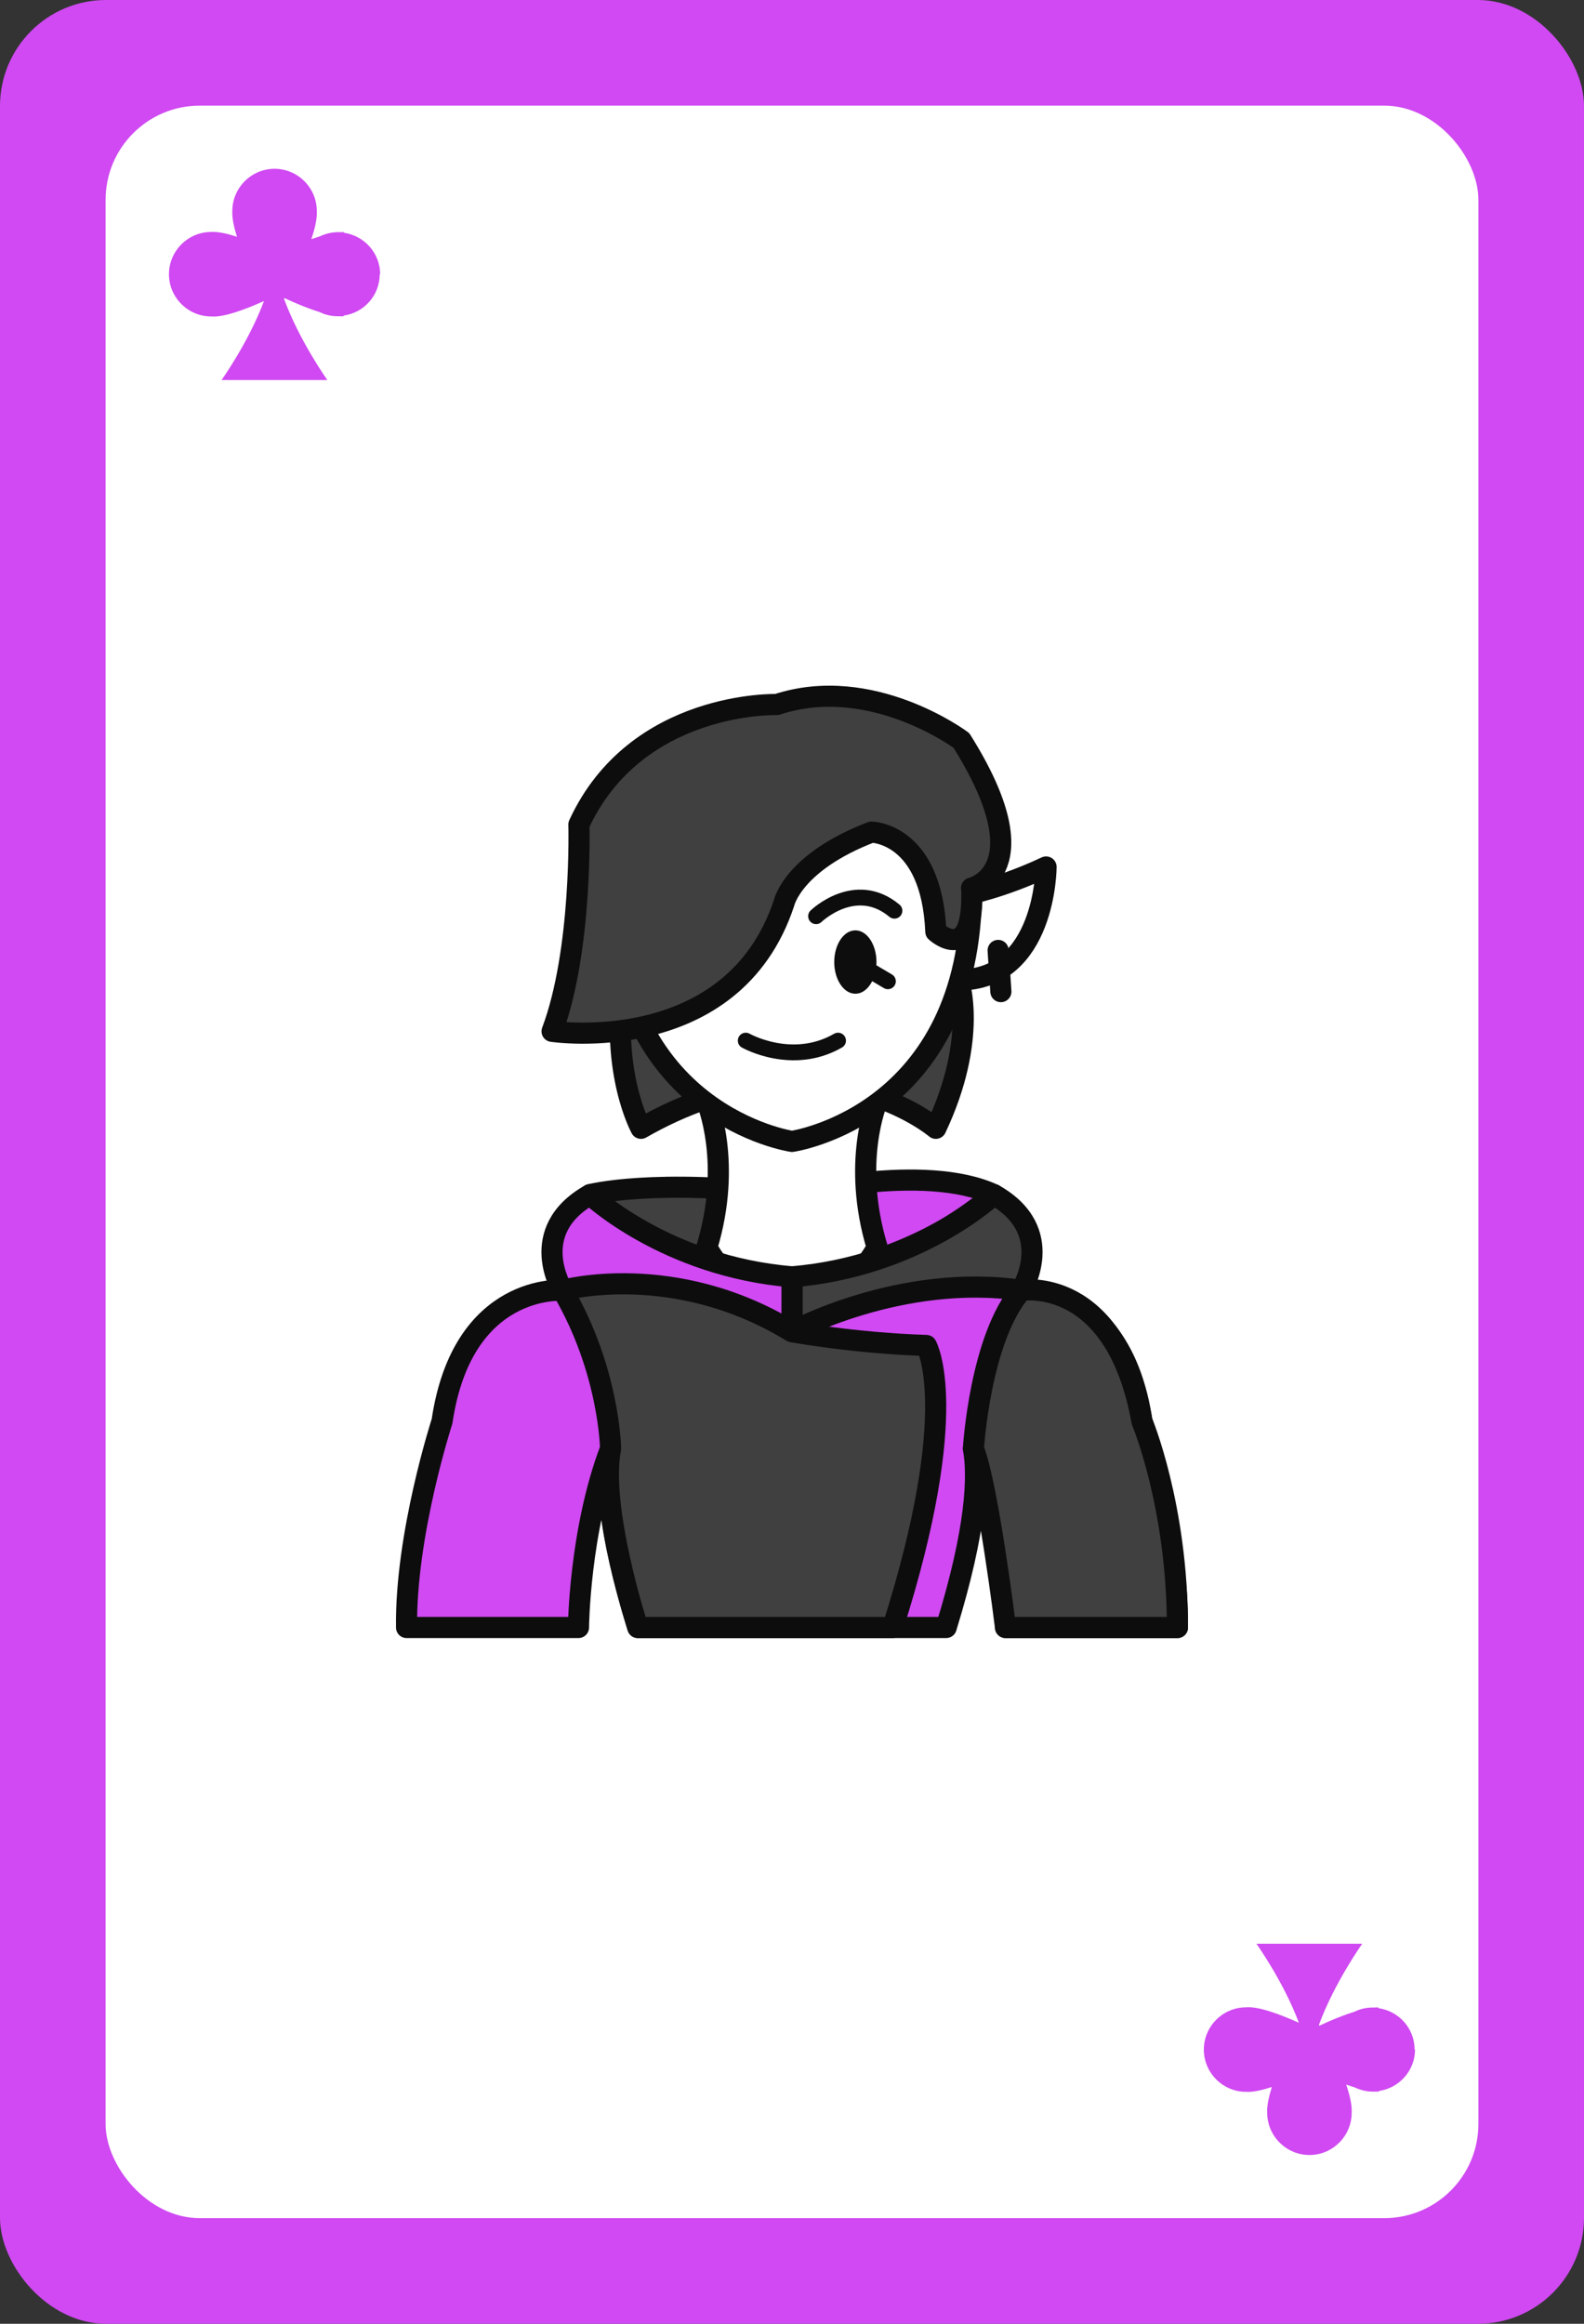 <?xml version="1.0" encoding="UTF-8"?>
<svg xmlns="http://www.w3.org/2000/svg" xmlns:xlink="http://www.w3.org/1999/xlink" viewBox="0 0 75 110">
  <rect x="0" y="0" width="75" height="110" fill="#333333" stroke="none"/>
  <defs>
    <style>
      .cls-1 {
        fill: #404040;
      }

      .cls-1, .cls-2, .cls-3, .cls-4, .cls-5, .cls-6 {
        stroke: #0d0d0d;
        stroke-linecap: round;
        stroke-linejoin: round;
      }

      .cls-2, .cls-7 {
        fill: #d049f2;
      }

      .cls-3, .cls-8 {
        fill: #fff;
      }

      .cls-4, .cls-5 {
        fill: none;
      }

      .cls-5 {
        stroke-width: .75px;
      }

      .cls-6 {
        fill: url(#linear-gradient);
      }

      .cls-9 {
        fill: #0d0d0d;
      }

      .cls-9, .cls-7, .cls-8 {
        stroke-width: 0px;
      }
    </style>
    <linearGradient id="linear-gradient" x1="27.94" y1="58.15" x2="47.06" y2="58.15" gradientUnits="userSpaceOnUse">
      <stop offset=".4" stop-color="#404040"/>
      <stop offset=".6" stop-color="#d049f2"/>
    </linearGradient>
  </defs>
  <g id="Base">
    <rect class="cls-7" x="0" width="75" height="110" rx="5.02" ry="5.02"/>
    <rect class="cls-8" x="5" y="5" width="65" height="100" rx="4.46" ry="4.46"/>
    <path class="cls-7" d="m18,12.99c0-1.01-.75-1.83-1.71-1.97v-.03c-.07,0-.16,0-.25,0-.01,0-.03,0-.04,0-.31,0-.6.08-.86.2-.13.04-.26.09-.4.13.18-.52.28-.99.26-1.33,0-1.1-.9-2-2-2s-2,.9-2,2c-.02.31.07.74.22,1.22-.48-.16-.91-.25-1.22-.23-1.1,0-2,.9-2,2s.9,2,2,2c.58.05,1.56-.31,2.5-.73-.73,1.95-2.01,3.74-2.01,3.74h5.01s-1.32-1.85-2.05-3.84c0-.01.01-.03.02-.04.55.26,1.14.5,1.66.66.26.13.55.2.86.2.01,0,.03,0,.04,0,.09,0,.17.01.24,0v-.03c.97-.14,1.71-.96,1.71-1.97Z"/>
    <path class="cls-7" d="m67,97.01c0,1.01-.75,1.83-1.71,1.97v.03c-.07,0-.16,0-.25,0-.01,0-.03,0-.04,0-.31,0-.6-.08-.86-.2-.13-.04-.26-.09-.4-.13.18.52.28.99.26,1.33,0,1.1-.9,2-2,2s-2-.9-2-2c-.02-.31.07-.74.22-1.22-.48.16-.91.25-1.22.23-1.1,0-2-.9-2-2s.9-2,2-2c.58-.05,1.56.31,2.5.73-.73-1.95-2.01-3.74-2.01-3.74h5.01s-1.32,1.85-2.05,3.84c0,.01.01.03.02.04.55-.26,1.14-.5,1.66-.66.26-.13.55-.2.86-.2.01,0,.03,0,.04,0,.09,0,.17-.01.24,0v.03c.97.14,1.71.96,1.71,1.97Z"/>
  </g>
  <g id="People">
    <g>
      <path class="cls-1" d="m45.38,46.39s.96,2.73-1.07,7.02c0,0-5.61-4.78-13.96,0,0,0-1.48-2.68-.8-7.02h15.83Z"/>
      <path class="cls-3" d="m45.85,42.33s1.62-.32,3.68-1.29c0,0-.01,5.35-4.15,5.35,0,0-1.11-2.52.48-4.06Z"/>
      <path class="cls-2" d="m55.75,77.04c.05-4.41-1.68-9.76-1.68-9.76-.98-6.57-5.71-6.2-5.71-6.2-5.17-2.34-10.86,1.96-10.86,1.96,0,0-5.69-4.31-10.86-1.96,0,0-4.74-.37-5.71,6.2,0,0-1.74,5.35-1.68,9.76h8.14s.04-4.58,1.52-8.47c-.23,1.29-.17,3.77,1.29,8.47h14.6c1.45-4.7,1.52-7.18,1.29-8.47,1.48,3.88,1.52,8.47,1.52,8.47h8.14Z"/>
      <path class="cls-6" d="m27.94,56.55s2.98-.79,9.56,0c0,0,6.24-1.55,9.56,0,0,0-4.63,4.06-9.56,3.89,0,0-7.02-.45-9.56-3.89Z"/>
      <path class="cls-3" d="m41.53,52.15c-2.35-1.39-4.03,1.79-4.03,1.79,0,0-1.68-3.18-4.03-1.79,0,0,1.22,2.87,0,6.89,0,0,1.28,2.64,4.03,2.64s4.03-2.64,4.03-2.64c-1.22-4.03,0-6.89,0-6.89Z"/>
      <path class="cls-3" d="m37.5,33.54c-4.69,0-8.5,3.81-8.5,8.5,0,10.76,8.5,11.99,8.5,11.99,0,0,8.5-1.22,8.5-11.99,0-4.69-3.81-8.5-8.5-8.5Z"/>
      <path class="cls-1" d="m37.5,63.04s5.14-2.79,10.86-1.96c0,0,1.76-2.8-1.3-4.53,0,0-3.59,3.4-9.56,3.89v2.6Z"/>
      <path class="cls-2" d="m37.5,63.04s-5.14-2.79-10.86-1.96c0,0-1.76-2.8,1.3-4.53,0,0,3.59,3.4,9.56,3.89v2.6Z"/>
      <path class="cls-1" d="m37.5,63.04s2.94.54,6.36.65c0,0,1.71,2.97-1.59,13.35h-12.07s-1.84-5.65-1.29-8.47c0,0-.05-3.7-2.27-7.49,0,0,5.26-1.46,10.86,1.96Z"/>
      <path class="cls-1" d="m47.61,77.04s-.82-6.68-1.52-8.47c0,0,.31-5.22,2.27-7.49,0,0,4.46-.75,5.71,6.2,0,0,1.68,4,1.68,9.76h-8.14Z"/>
      <path class="cls-1" d="m46,42.04s3.41-.8-.48-6.99c0,0-4.25-3.18-8.74-1.7,0,0-6.66-.2-9.37,5.68,0,0,.17,5.96-1.27,9.79,0,0,8.56,1.29,10.99-6.1,0,0,.43-1.91,4.13-3.33,0,0,2.85.02,3.05,4.71,0,0,1.83,1.68,1.7-2.05Z"/>
      <line class="cls-4" x1="47.26" y1="44.99" x2="47.39" y2="46.94"/>
    </g>
    <ellipse class="cls-9" cx="40.5" cy="45.54" rx="1" ry="1.5"/>
    <line class="cls-5" x1="40.5" y1="45.54" x2="42.04" y2="46.45"/>
    <path class="cls-5" d="m35.31,49.26s2.2,1.25,4.37,0"/>
    <path class="cls-5" d="m38.64,43.37s1.86-1.8,3.71-.26"/>
  </g>
</svg>
